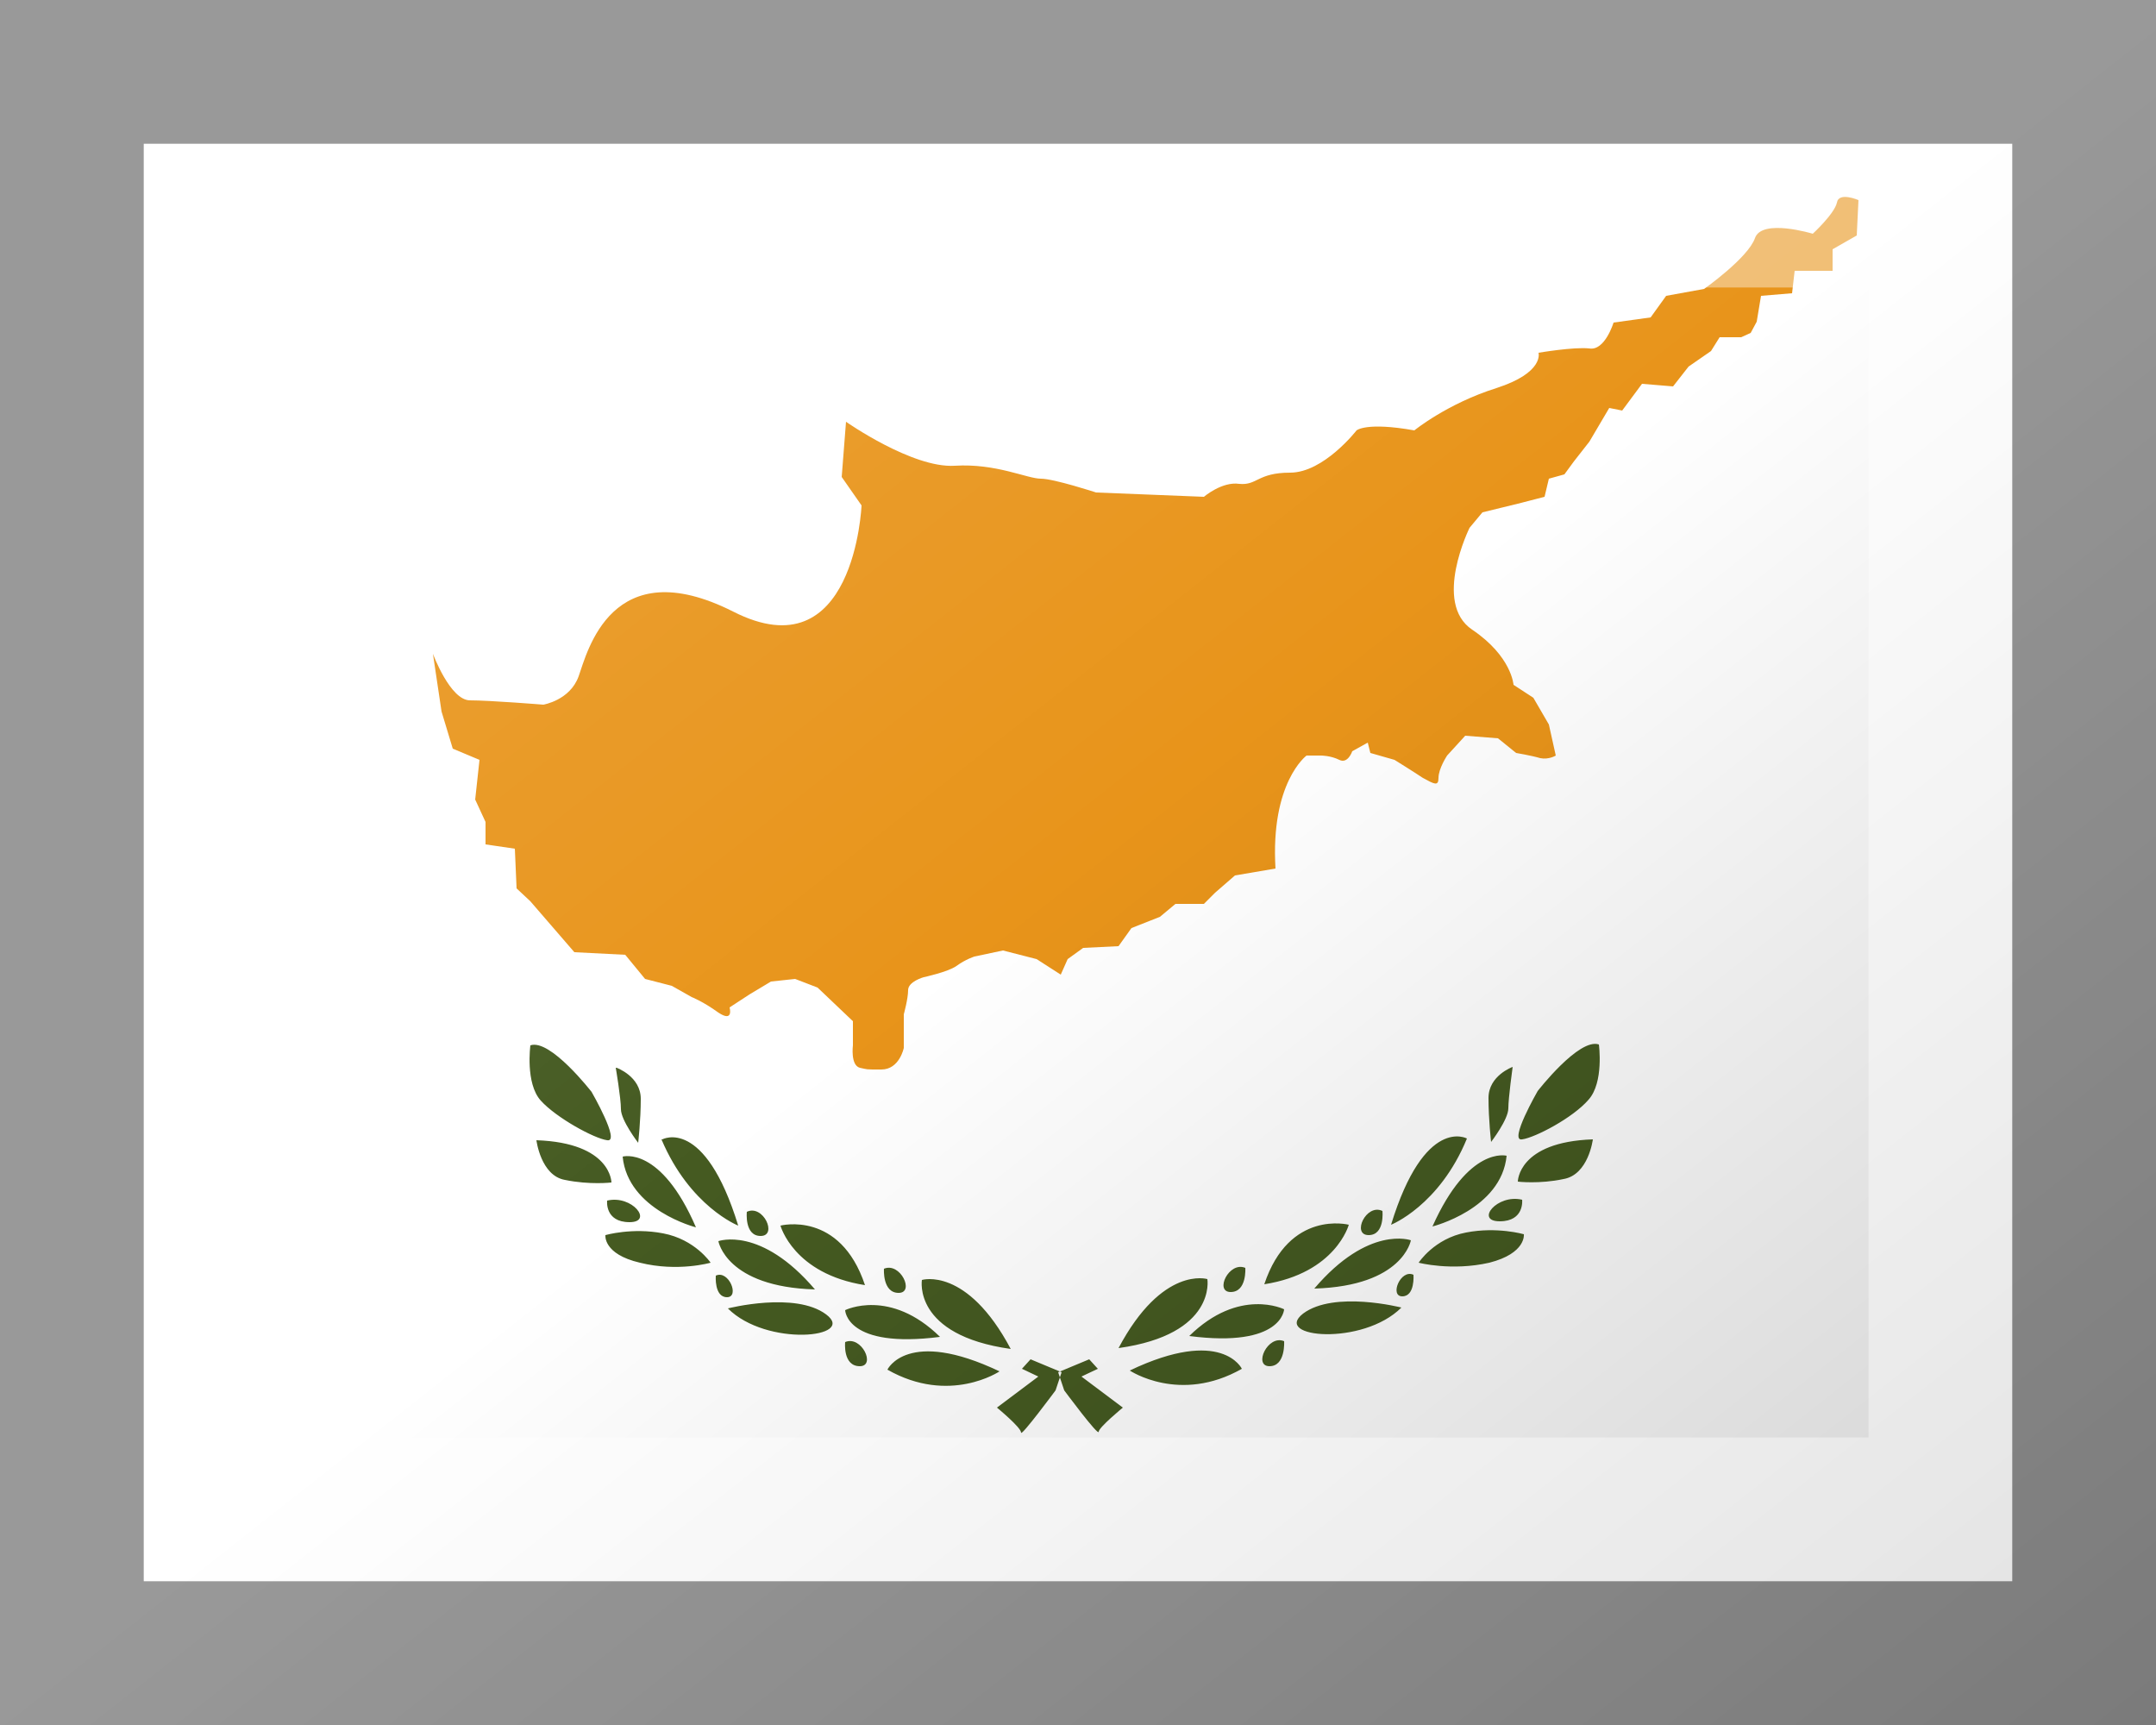 <?xml version="1.0"?>
<svg xmlns="http://www.w3.org/2000/svg" xmlns:xlink="http://www.w3.org/1999/xlink" version="1.1" width="450" height="360" viewBox="0 0 450 360">
<!-- Generated by Kreative Vexillo v1.0 -->
<style>
.green{fill:rgb(69,90,33);}
.white{fill:rgb(255,255,255);}
.yellow{fill:rgb(232,148,26);}
</style>
<defs>
<path id="branch" d="M -0.635 0.212 C -0.635 0.212 -0.641 0.256 -0.623 0.276 C -0.605 0.296 -0.561 0.32 -0.546 0.322 C -0.53 0.325 -0.564 0.266 -0.564 0.266 C -0.564 0.266 -0.612 0.204 -0.635 0.212 Z M -0.628 0.322 C -0.628 0.322 -0.623 0.363 -0.595 0.368 C -0.566 0.374 -0.541 0.371 -0.541 0.371 C -0.541 0.371 -0.541 0.325 -0.628 0.322 Z M -0.535 0.238 C -0.535 0.238 -0.507 0.248 -0.507 0.274 C -0.507 0.299 -0.51 0.325 -0.51 0.325 C -0.51 0.325 -0.53 0.299 -0.53 0.286 C -0.53 0.273 -0.536 0.238 -0.536 0.238 Z M -0.546 0.392 C -0.546 0.392 -0.549 0.417 -0.52 0.417 C -0.492 0.417 -0.517 0.385 -0.546 0.392 Z M -0.548 0.432 C -0.548 0.432 -0.517 0.423 -0.481 0.43 C -0.444 0.437 -0.426 0.464 -0.426 0.464 C -0.426 0.464 -0.464 0.475 -0.508 0.464 C -0.551 0.454 -0.548 0.432 -0.548 0.432 Z M -0.528 0.341 C -0.528 0.341 -0.484 0.328 -0.443 0.423 C -0.443 0.423 -0.522 0.403 -0.528 0.341 Z M -0.482 0.321 C -0.482 0.321 -0.433 0.294 -0.394 0.421 C -0.394 0.421 -0.45 0.399 -0.483 0.321 Z M -0.417 0.439 C -0.417 0.439 -0.368 0.421 -0.305 0.495 C -0.408 0.492 -0.417 0.439 -0.417 0.439 Z M -0.384 0.405 C -0.384 0.405 -0.387 0.433 -0.368 0.433 C -0.348 0.433 -0.365 0.396 -0.384 0.405 Z M -0.42 0.479 C -0.42 0.479 -0.422 0.504 -0.407 0.504 C -0.392 0.504 -0.405 0.472 -0.42 0.479 Z M -0.27 0.556 C -0.27 0.556 -0.273 0.584 -0.253 0.584 C -0.234 0.584 -0.251 0.548 -0.27 0.556 Z M -0.225 0.471 C -0.225 0.471 -0.227 0.499 -0.208 0.499 C -0.189 0.499 -0.206 0.463 -0.225 0.471 Z M -0.345 0.421 C -0.345 0.421 -0.276 0.403 -0.247 0.49 C -0.33 0.477 -0.345 0.421 -0.345 0.421 Z M -0.406 0.517 C -0.406 0.517 -0.328 0.497 -0.292 0.524 C -0.256 0.551 -0.361 0.562 -0.406 0.517 Z M -0.27 0.519 C -0.27 0.519 -0.218 0.493 -0.16 0.55 C -0.269 0.564 -0.27 0.519 -0.27 0.519 Z M -0.181 0.484 C -0.181 0.484 -0.129 0.468 -0.078 0.564 C -0.192 0.548 -0.181 0.484 -0.181 0.484 Z M -0.091 0.59 C -0.091 0.59 -0.149 0.629 -0.221 0.588 C -0.221 0.588 -0.198 0.539 -0.091 0.59 Z M 0.604 0.211 C 0.604 0.211 0.61 0.255 0.592 0.275 C 0.574 0.296 0.53 0.319 0.515 0.321 C 0.499 0.324 0.533 0.265 0.533 0.265 C 0.533 0.265 0.581 0.203 0.604 0.211 Z M 0.597 0.321 C 0.597 0.321 0.592 0.362 0.563 0.367 C 0.535 0.373 0.51 0.37 0.51 0.37 C 0.51 0.37 0.51 0.324 0.597 0.321 Z M 0.504 0.237 C 0.504 0.237 0.476 0.247 0.476 0.273 C 0.476 0.298 0.479 0.324 0.479 0.324 C 0.479 0.324 0.499 0.298 0.499 0.285 C 0.499 0.273 0.504 0.237 0.504 0.237 Z M 0.515 0.391 C 0.515 0.391 0.518 0.416 0.489 0.416 C 0.46 0.416 0.486 0.384 0.515 0.391 Z M 0.517 0.431 C 0.517 0.431 0.486 0.422 0.45 0.429 C 0.413 0.436 0.395 0.464 0.395 0.464 C 0.395 0.464 0.433 0.474 0.477 0.464 C 0.52 0.453 0.517 0.431 0.517 0.431 Z M 0.497 0.34 C 0.497 0.34 0.453 0.328 0.411 0.422 C 0.411 0.422 0.491 0.402 0.497 0.34 Z M 0.451 0.32 C 0.451 0.32 0.402 0.293 0.363 0.42 C 0.363 0.42 0.419 0.398 0.451 0.32 Z M 0.386 0.438 C 0.386 0.438 0.337 0.42 0.274 0.494 C 0.377 0.491 0.386 0.438 0.386 0.438 Z M 0.353 0.404 C 0.353 0.404 0.356 0.432 0.337 0.432 C 0.317 0.432 0.334 0.395 0.353 0.404 Z M 0.389 0.478 C 0.389 0.478 0.391 0.503 0.376 0.503 C 0.361 0.503 0.374 0.471 0.389 0.478 Z M 0.239 0.555 C 0.239 0.555 0.241 0.584 0.222 0.584 C 0.203 0.584 0.22 0.547 0.239 0.555 Z M 0.194 0.47 C 0.194 0.47 0.196 0.498 0.177 0.498 C 0.158 0.498 0.175 0.462 0.194 0.47 Z M 0.314 0.42 C 0.314 0.42 0.245 0.402 0.216 0.489 C 0.299 0.476 0.314 0.42 0.314 0.42 Z M 0.375 0.516 C 0.375 0.516 0.297 0.496 0.261 0.523 C 0.225 0.551 0.33 0.561 0.375 0.516 Z M 0.239 0.518 C 0.239 0.518 0.187 0.492 0.129 0.549 C 0.237 0.563 0.239 0.518 0.239 0.518 Z M 0.15 0.483 C 0.15 0.483 0.098 0.467 0.047 0.563 C 0.161 0.547 0.15 0.483 0.15 0.483 Z M 0.06 0.589 C 0.06 0.589 0.118 0.628 0.19 0.587 C 0.19 0.587 0.167 0.538 0.06 0.589 Z M -0.026 0.612 C -0.026 0.612 -0.066 0.666 -0.066 0.661 C -0.066 0.655 -0.094 0.632 -0.094 0.632 L -0.046 0.596 L -0.065 0.587 L -0.055 0.576 L -0.019 0.591 M -0.016 0.612 C -0.016 0.612 0.024 0.666 0.024 0.66 C 0.024 0.655 0.052 0.632 0.052 0.632 L 0.004 0.596 L 0.023 0.587 L 0.013 0.576 L -0.023 0.591 M -0.029 0.615 L -1.511 -1.0"/>
<path id="cyprus" d="M -0.748 -0.242 C -0.748 -0.242 -0.728 -0.188 -0.705 -0.188 C -0.682 -0.188 -0.62 -0.183 -0.62 -0.183 C -0.62 -0.183 -0.589 -0.188 -0.579 -0.216 C -0.569 -0.244 -0.541 -0.362 -0.4 -0.291 C -0.259 -0.219 -0.251 -0.414 -0.251 -0.414 L -0.274 -0.447 L -0.269 -0.511 C -0.269 -0.511 -0.192 -0.457 -0.143 -0.46 C -0.095 -0.463 -0.059 -0.445 -0.043 -0.445 C -0.028 -0.445 0.021 -0.429 0.021 -0.429 L 0.146 -0.424 C 0.146 -0.424 0.167 -0.442 0.187 -0.439 C 0.208 -0.437 0.208 -0.452 0.246 -0.452 C 0.285 -0.452 0.323 -0.501 0.323 -0.501 C 0.323 -0.501 0.334 -0.511 0.39 -0.501 C 0.39 -0.501 0.428 -0.532 0.485 -0.55 C 0.541 -0.568 0.534 -0.591 0.534 -0.591 C 0.534 -0.591 0.575 -0.598 0.593 -0.596 C 0.611 -0.593 0.621 -0.626 0.621 -0.626 L 0.664 -0.632 L 0.682 -0.657 L 0.726 -0.665 C 0.726 -0.665 0.777 -0.701 0.785 -0.724 C 0.793 -0.747 0.852 -0.729 0.852 -0.729 C 0.852 -0.729 0.877 -0.752 0.88 -0.765 C 0.882 -0.778 0.905 -0.768 0.905 -0.768 L 0.903 -0.727 L 0.875 -0.711 L 0.875 -0.686 L 0.831 -0.686 L 0.828 -0.66 L 0.792 -0.657 L 0.787 -0.627 L 0.78 -0.614 L 0.769 -0.609 L 0.744 -0.609 L 0.734 -0.593 L 0.708 -0.575 L 0.69 -0.552 L 0.654 -0.555 L 0.631 -0.524 L 0.616 -0.527 L 0.593 -0.488 L 0.575 -0.465 L 0.564 -0.45 L 0.546 -0.445 L 0.541 -0.424 L 0.51 -0.416 L 0.469 -0.406 L 0.454 -0.388 C 0.454 -0.388 0.411 -0.301 0.457 -0.27 C 0.503 -0.239 0.505 -0.206 0.505 -0.206 L 0.528 -0.191 L 0.546 -0.16 L 0.554 -0.124 C 0.554 -0.124 0.546 -0.119 0.536 -0.121 C 0.526 -0.124 0.508 -0.127 0.508 -0.127 L 0.487 -0.144 L 0.449 -0.147 L 0.428 -0.124 C 0.428 -0.124 0.418 -0.109 0.418 -0.098 C 0.418 -0.088 0.413 -0.091 0.4 -0.098 C 0.388 -0.106 0.367 -0.119 0.367 -0.119 L 0.339 -0.127 L 0.336 -0.139 L 0.318 -0.129 C 0.318 -0.129 0.313 -0.114 0.303 -0.119 C 0.293 -0.124 0.282 -0.124 0.282 -0.124 L 0.265 -0.124 C 0.265 -0.124 0.223 -0.093 0.229 0.007 L 0.182 0.015 L 0.159 0.035 L 0.146 0.048 L 0.113 0.048 L 0.095 0.063 L 0.062 0.076 L 0.047 0.097 L 0.006 0.099 L -0.012 0.112 L -0.02 0.13 L -0.048 0.112 L -0.087 0.102 L -0.12 0.109 C -0.12 0.109 -0.13 0.112 -0.141 0.12 C -0.151 0.127 -0.179 0.133 -0.179 0.133 C -0.179 0.133 -0.197 0.138 -0.197 0.148 C -0.197 0.158 -0.202 0.176 -0.202 0.176 L -0.202 0.215 C -0.202 0.215 -0.207 0.24 -0.228 0.24 C -0.248 0.24 -0.243 0.24 -0.253 0.238 C -0.264 0.235 -0.261 0.212 -0.261 0.212 L -0.261 0.184 L -0.302 0.145 L -0.328 0.135 L -0.356 0.138 L -0.381 0.153 L -0.404 0.168 C -0.404 0.168 -0.399 0.186 -0.417 0.174 C -0.435 0.161 -0.448 0.156 -0.448 0.156 L -0.471 0.143 L -0.502 0.135 L -0.525 0.107 L -0.584 0.104 L -0.635 0.045 L -0.651 0.03 L -0.653 -0.016 L -0.687 -0.021 L -0.687 -0.047 L -0.699 -0.073 L -0.694 -0.119 L -0.725 -0.132 L -0.738 -0.175 Z"/>
<linearGradient id="glaze" x1="0%" y1="0%" x2="100%" y2="100%">
<stop offset="0%" stop-color="rgb(255,255,255)" stop-opacity="0.2"/>
<stop offset="49.999%" stop-color="rgb(255,255,255)" stop-opacity="0.0"/>
<stop offset="50.001%" stop-color="rgb(0,0,0)" stop-opacity="0.0"/>
<stop offset="100%" stop-color="rgb(0,0,0)" stop-opacity="0.2"/>
</linearGradient>
</defs>
<g>
<rect x="0" y="0" width="450" height="360" class="white"/>
<use xlink:href="#cyprus" transform="translate(225 180) scale(180 180) rotate(0)" class="yellow"/>
<use xlink:href="#branch" transform="translate(225 180) scale(180 180) rotate(0)" class="green"/>
</g>
<g>
<rect x="0" y="0" width="450" height="360" fill="url(#glaze)"/>
<path d="M 30 30 L 420 30 L 420 330 L 30 330 Z M 60 60 L 60 300 L 390 300 L 390 60 Z" fill="rgb(255,255,255)" opacity="0.4"/>
<path d="M 0 0 L 450 0 L 450 360 L 0 360 Z M 30 30 L 30 330 L 420 330 L 420 30 Z" fill="rgb(0,0,0)" opacity="0.4"/>
</g>
</svg>
